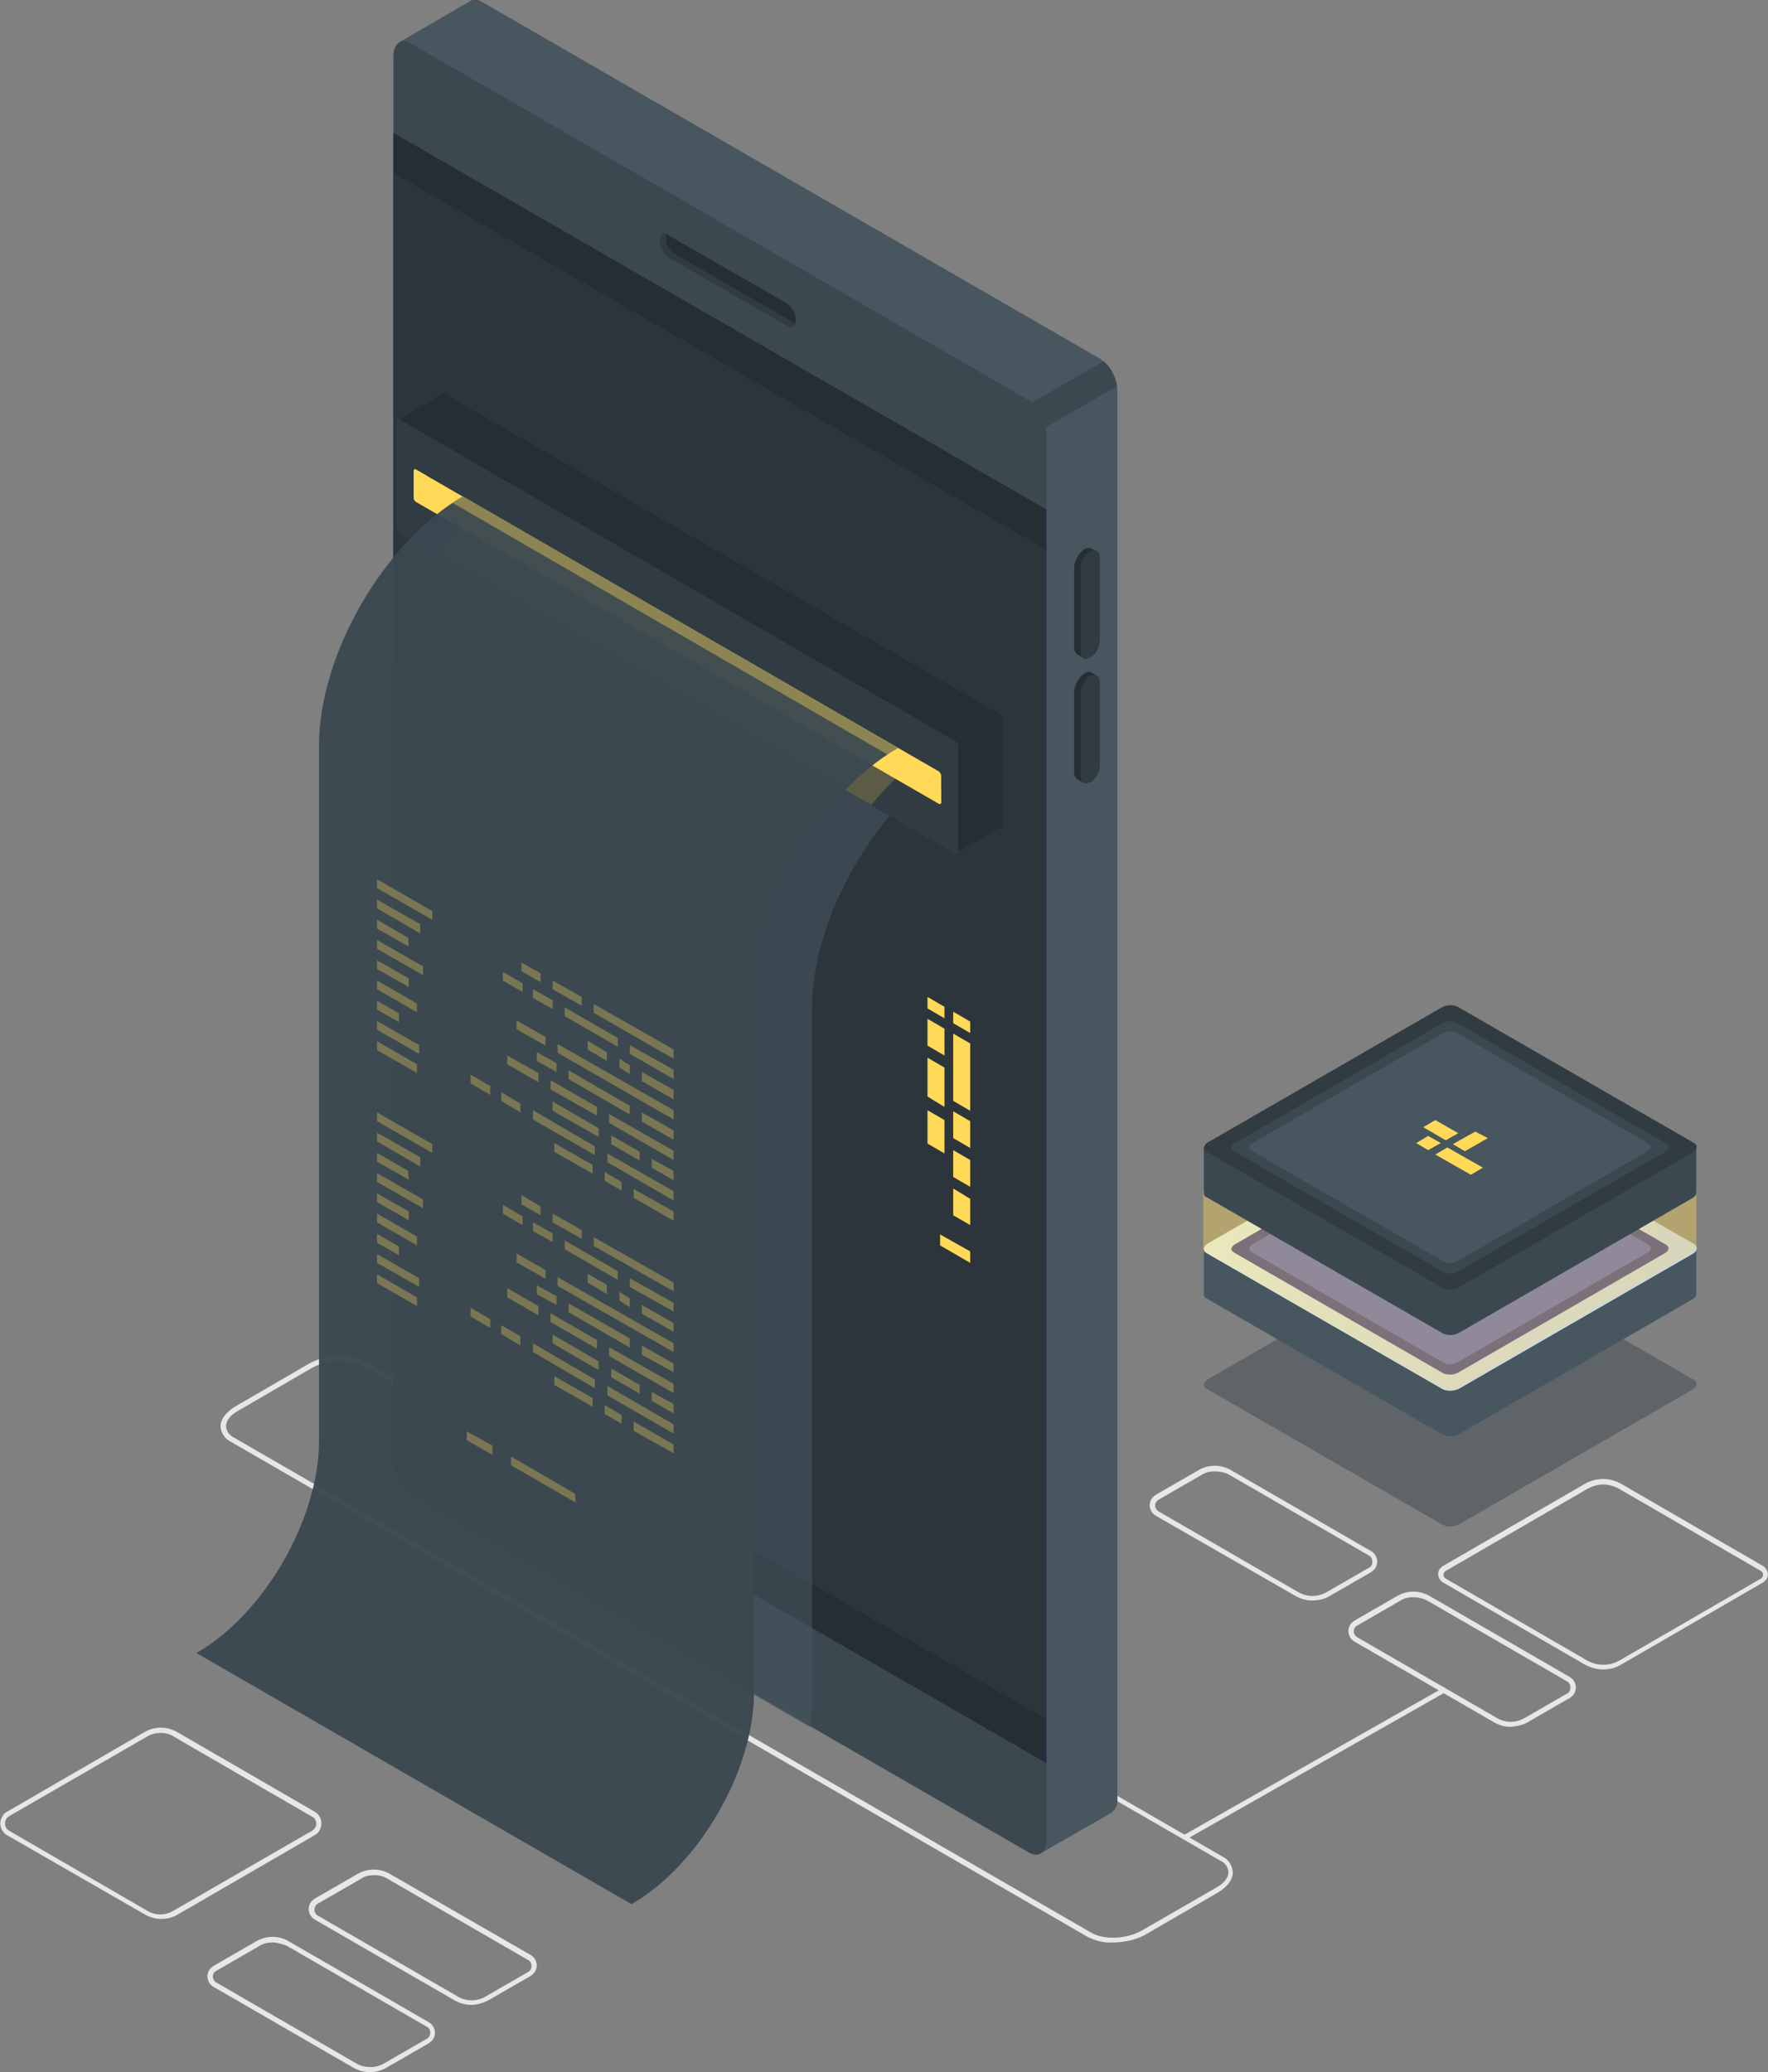 <?xml version="1.0" encoding="utf-8"?>
<!-- Generator: Adobe Illustrator 23.0.1, SVG Export Plug-In . SVG Version: 6.00 Build 0)  -->
<svg version="1.1" id="_ÎÓÈ_1" xmlns="http://www.w3.org/2000/svg" xmlns:xlink="http://www.w3.org/1999/xlink" x="0px" y="0px"
	 viewBox="0 0 323.1 378.7" style="enable-background:new 0 0 323.1 378.7;" xml:space="preserve">
<rect x="0" y="0" width="323.1" height="378.7" fill="#808080" stroke="none"/>
<style type="text/css">
	.st0{fill:#E6E7E8;}
	.st1{fill:#47565F;}
	.st2{fill:#3C4850;}
	.st3{fill:#242993;}
	.st4{fill:#262E33;}
	.st5{opacity:0.51;}
	.st6{fill:#313B42;}
	.st7{opacity:0.6;fill:#47565F;enable-background:new    ;}
	.st8{opacity:0.21;fill:#FFD957;enable-background:new    ;}
	.st9{fill:#FFD957;}
	.st10{opacity:0.96;fill:#3C4850;enable-background:new    ;}
	.st11{opacity:0.39;fill:#FFD957;enable-background:new    ;}
	.st12{opacity:0.5;fill:#3C4850;enable-background:new    ;}
	.st13{fill:url(#SVGID_1_);}
	.st14{fill:url(#SVGID_2_);}
	.st15{fill:#4553C7;}
	.st16{fill:#42FFFF;}
	.st17{opacity:0.4;fill:#FFD957;enable-background:new    ;}
	.st18{opacity:0.32;}
</style>
<path class="st0" d="M203.3,355c-1.5,0.1-3.1-0.3-4.5-1L42.2,263.5c-1.1-0.5-1.8-1.6-1.9-2.8c0-1.3,1-2.6,2.6-3.6l13.6-7.9
	c3-1.7,7.6-1.9,10.2-0.4l156.7,90.5c1.1,0.5,1.8,1.6,1.9,2.9c0,1.3-1,2.6-2.6,3.6l-13.6,7.9C207.3,354.6,205.3,355,203.3,355z
	 M62.3,248.7c-1.8,0-3.7,0.4-5.3,1.3l-13.6,7.9c-1.4,0.8-2.1,1.8-2.1,2.8c0.1,0.9,0.6,1.6,1.4,2l156.7,90.5c2.4,1.4,6.5,1.2,9.3-0.4
	l13.7-7.9c1.4-0.8,2.1-1.8,2.1-2.8c-0.1-0.9-0.6-1.6-1.4-2L66.3,249.6C65,249,63.7,248.7,62.3,248.7z"/>
<path class="st0" d="M293,305.1c-1.2,0-2.3-0.3-3.4-0.9l-25.9-15c-0.8-0.5-1.1-1.5-0.7-2.3c0.2-0.3,0.4-0.5,0.7-0.7l25.9-15
	c2.1-1.2,4.6-1.2,6.7,0l25.9,15c0.8,0.5,1.1,1.5,0.7,2.3c-0.2,0.3-0.4,0.5-0.7,0.7l-25.9,15C295.3,304.8,294.2,305.1,293,305.1z
	 M293,271.3c-1,0-2,0.3-2.9,0.8l-25.9,15c-0.2,0.1-0.4,0.4-0.4,0.7c0,0.3,0.1,0.5,0.4,0.7l25.9,15c1.8,1,4,1,5.8,0l25.9-15
	c0.2-0.1,0.4-0.4,0.4-0.7c0-0.3-0.1-0.5-0.4-0.7l-25.9-15C295,271.6,294,271.3,293,271.3z"/>
<path class="st1" d="M73,7.7l13.1-7.6l0,0c0.6-0.3,1.4-0.2,1.9,0.2l113.1,65.3c1.9,1.4,3.1,3.6,3.1,5.9v257.3c0.1,1-0.3,1.9-1.1,2.5
	l0,0l-13.1,7.5l-0.3-14.3L88,265.8c-1.9-1.4-3-3.5-3.1-5.9V14.5c-0.3,0.8-0.5,1.5-0.5,1.5S73,7.7,73,7.7z"/>
<path class="st2" d="M204.1,70.6L170,90.3l-5.2-3L201.7,66C203,67.2,203.9,68.8,204.1,70.6z"/>
<path class="st2" d="M75,273.3l113.1,65.3c1.7,1,3.1-0.1,3.1-2.3V79.1c0-2.3-1.2-4.5-3.1-5.9L75,7.9c-1.7-1-3.1,0.1-3.1,2.3v257.3
	C72,269.8,73.1,272,75,273.3z"/>
<polygon class="st3" points="71.9,253.4 191.2,322.2 191.2,93.1 71.9,24.3 "/>
<polygon class="st4" points="71.9,253.4 191.2,322.2 191.2,93.1 71.9,24.3 "/>
<g class="st5">
	<polygon class="st6" points="71.9,245.3 191.2,314.2 191.2,100.5 71.9,31.6 	"/>
</g>
<path class="st4" d="M122.3,46.7l21.6,12.5c0.6,0.4,1.2,0.5,1.4-0.1c0.1-0.2,0.1-0.5,0.1-0.7l0,0c0-1.2-0.6-2.2-1.5-2.9L122,42.9
	c-0.1,0-0.1-0.1-0.2-0.1c-0.7,0.2-0.8,0.3-0.8,1.4l0.1,0.3C121,45.4,121.5,46.3,122.3,46.7z"/>
<path class="st6" d="M121.8,42.8c-0.1,0.2-0.1,0.5-0.1,0.7c0,1.2,0.6,2.3,1.6,2.9L145.1,59c0.1,0,0.1,0.1,0.2,0.1
	c-0.1,0.5-0.6,0.7-1.1,0.6c-0.1,0-0.2-0.1-0.3-0.1L122.1,47c-0.9-0.7-1.5-1.8-1.5-2.9C120.5,43,121.1,42.5,121.8,42.8z"/>
<path class="st4" d="M198.1,100.4l0.2-0.1c0.3-0.2,0.7-0.2,1.1-0.1l0,0l0.9,0.5h-0.5c0.1,0.2,0.1,0.5,0.1,0.8v14.9
	c0,1.3-0.6,2.4-1.7,3.1l-0.2,0.1c-0.1,0.1-0.2,0.1-0.3,0.1l0.2,0.5l-1-0.6l0,0c-0.4-0.3-0.7-0.8-0.6-1.3v-14.9
	C196.5,102.3,197.1,101.1,198.1,100.4z"/>
<path class="st6" d="M199.1,120.2l0.3-0.1c1-0.7,1.6-1.9,1.6-3.2v-14.9c0-1.2-0.7-1.8-1.6-1.3l-0.3,0.1c-1,0.7-1.6,1.9-1.6,3.2V119
	C197.4,120.2,198.2,120.8,199.1,120.2z"/>
<path class="st4" d="M198.1,123.1l0.2-0.1c0.3-0.2,0.7-0.3,1.1-0.1l0,0l0.9,0.5h-0.5c0.1,0.3,0.1,0.5,0.1,0.8v14.9
	c0,1.3-0.6,2.4-1.7,3.2l-0.2,0.1c-0.1,0.1-0.2,0.1-0.3,0.1l0.2,0.5l-1-0.6l0,0c-0.4-0.3-0.7-0.8-0.6-1.3v-14.9
	C196.5,125,197.1,123.9,198.1,123.1z"/>
<path class="st6" d="M199.1,143l0.3-0.1c1-0.7,1.6-1.9,1.6-3.2v-14.9c0-1.2-0.7-1.8-1.6-1.3l-0.3,0.1c-1,0.7-1.6,1.9-1.6,3.1v14.9
	C197.4,142.9,198.2,143.5,199.1,143z"/>
<path class="st7" d="M71.9,267.5v-145c4.4-12.2,13.2-23.9,23.3-29.7l0,0l79.5,45.9c-14.5,8.4-26.3,28.8-26.3,45.6v127
	c0,1.5-0.1,2.9-0.3,4.4L75,273.3C73.1,272,72,269.8,71.9,267.5z"/>
<path class="st4" d="M72.8,76.7l8.1-4.7l0,0c0.1-0.1,0.3-0.1,0.4,0l101.4,58.5c0.4,0.3,0.6,0.7,0.6,1.1v19.1c0,0.2,0,0.3-0.2,0.4
	l0,0l-8.2,4.7l-0.1-9.3l-93.6-54c-0.4-0.3-0.6-0.7-0.6-1.2v-6.6L72.8,76.7z"/>
<path class="st6" d="M73.1,97.5L174.5,156c0.3,0.2,0.6,0,0.6-0.4v-19.1c0-0.5-0.2-0.9-0.6-1.1L73.1,76.7c-0.3-0.2-0.6,0-0.6,0.4
	v19.2C72.5,96.8,72.8,97.2,73.1,97.5z"/>
<path class="st8" d="M87.1,93.6l79,46.4c-2.5,2.2-4.8,4.6-6.9,7.1l-79.6-45.9C81.9,98.5,84.4,95.9,87.1,93.6z"/>
<path class="st9" d="M76,91.7l95.6,55.2c0.2,0.1,0.4,0,0.4-0.3v-4.8c0-0.3-0.2-0.6-0.4-0.8L76,85.8c-0.2-0.1-0.4,0-0.4,0.3v4.8
	C75.6,91.2,75.8,91.5,76,91.7z"/>
<path class="st9" d="M76,85.8l1.9,1.1v2.6c0,0.3,0.2,0.6,0.4,0.8l93.7,54.1v2.2c0,0.3-0.2,0.4-0.4,0.3L76,91.7
	c-0.3-0.2-0.4-0.5-0.4-0.8v-4.8C75.6,85.8,75.8,85.7,76,85.8z"/>
<path class="st10" d="M115.4,348l-79.5-45.9l0,0c12.4-7.1,22.4-24.5,22.4-38.8v-127c0-16.7,11.8-37.1,26.3-45.6l0,0l79.5,46l0,0
	c-14.5,8.4-26.3,28.8-26.3,45.6v127C137.8,323.5,127.8,340.9,115.4,348L115.4,348z"/>
<path class="st11" d="M84.6,90.7l79.5,46c-0.6,0.4-1.3,0.8-1.9,1.2l0,0l-79.5-46C83.3,91.5,84,91.1,84.6,90.7z"/>
<polygon class="st9" points="174.2,187 177.3,188.8 177.3,186.7 174.2,184.9 "/>
<polygon class="st9" points="174.2,201.2 177.3,203 177.3,190.7 174.2,188.9 "/>
<polygon class="st9" points="174.2,208 177.3,209.8 177.3,204.9 174.2,203.1 "/>
<polygon class="st9" points="174.2,215.1 177.3,216.9 177.3,212 174.2,210.2 "/>
<polygon class="st9" points="169.5,191.1 172.6,192.9 172.6,188 169.5,186.2 "/>
<polygon class="st9" points="169.5,200.4 172.6,202.3 172.6,195.1 169.5,193.3 "/>
<polygon class="st9" points="169.5,209 172.6,210.8 172.6,204.7 169.5,202.9 "/>
<polygon class="st9" points="174.2,222.1 177.3,223.9 177.3,219.1 174.2,217.2 "/>
<polygon class="st9" points="169.5,184.3 172.6,186.1 172.6,184 169.5,182.2 "/>
<polygon class="st9" points="171.8,227.6 177.3,230.8 177.3,228.7 171.8,225.6 "/>
<path class="st12" d="M263.7,278.7l-43.2-24.9c-0.7-0.4-0.6-1.2,0.2-1.7l42.8-24.7c0.9-0.5,2-0.5,2.9-0.1l43.2,24.9
	c0.7,0.4,0.6,1.2-0.2,1.7l-42.8,24.7C265.7,279.1,264.6,279.1,263.7,278.7z"/>
<path class="st1" d="M310,236.5v-8.3h-13.6l-30.1-17.4c-0.9-0.4-2-0.4-2.9,0.1l-30,17.3H220v8.4l0,0c0,0.3,0.2,0.6,0.5,0.7
	l43.2,24.9c0.9,0.4,2,0.4,2.9-0.1l42.8-24.7C309.7,237.2,310,236.9,310,236.5z"/>
<linearGradient id="SVGID_1_" gradientUnits="userSpaceOnUse" x1="222.143" y1="-93.845" x2="158.343" y2="-144.995" gradientTransform="matrix(0.87 0.5 1 -0.58 205.43 63.49)">
	<stop  offset="0" style="stop-color:#C0D6FF"/>
	<stop  offset="0.3" style="stop-color:#C5DBFF"/>
	<stop  offset="0.65" style="stop-color:#D3E9FF"/>
	<stop  offset="1" style="stop-color:#E9FFFF"/>
</linearGradient>
<path class="st13" d="M263.7,253.9l-43.2-24.9c-0.7-0.4-0.6-1.2,0.2-1.7l42.8-24.7c0.9-0.5,2-0.5,2.9-0.1l43.2,24.9
	c0.7,0.4,0.6,1.2-0.2,1.7l-42.8,24.7C265.7,254.2,264.6,254.3,263.7,253.9z"/>
<linearGradient id="SVGID_2_" gradientUnits="userSpaceOnUse" x1="222.143" y1="-93.845" x2="158.343" y2="-144.995" gradientTransform="matrix(0.87 0.5 1 -0.58 205.43 63.49)">
	<stop  offset="0" style="stop-color:#C0D6FF"/>
	<stop  offset="0.3" style="stop-color:#C5DBFF"/>
	<stop  offset="0.65" style="stop-color:#D3E9FF"/>
	<stop  offset="1" style="stop-color:#E9FFFF"/>
</linearGradient>
<path class="st14" d="M263.7,253.9l-43.2-24.9c-0.7-0.4-0.6-1.2,0.2-1.7l42.8-24.7c0.9-0.5,2-0.5,2.9-0.1l43.2,24.9
	c0.7,0.4,0.6,1.2-0.2,1.7l-42.8,24.7C265.7,254.2,264.6,254.3,263.7,253.9z"/>
<path class="st3" d="M263.8,251l-38.3-22.1c-0.7-0.4-0.6-1,0.2-1.5l37.9-21.9c0.8-0.4,1.7-0.5,2.6-0.1l38.3,22.1
	c0.6,0.4,0.6,1-0.2,1.5l-37.9,21.9C265.6,251.3,264.6,251.3,263.8,251z"/>
<path class="st15" d="M263.9,249.1l-35.2-20.3c-0.6-0.4-0.5-1,0.2-1.4l34.8-20.1c0.7-0.4,1.6-0.4,2.4-0.1l35.2,20.3
	c0.6,0.4,0.5,1-0.2,1.4L266.3,249C265.5,249.4,264.7,249.4,263.9,249.1z"/>
<polygon class="st16" points="264.2,226.8 260.1,224.5 262.3,223.2 266.5,225.5 "/>
<polygon class="st16" points="271.9,226.5 267.7,228.9 265.5,227.6 269.6,225.2 "/>
<polygon class="st16" points="263.3,227.4 261,228.7 258.8,227.4 261,226.1 "/>
<polygon class="st16" points="271,231.9 268.8,233.2 262.3,229.4 264.5,228.1 "/>
<path class="st17" d="M310,217l-18.4,0.1l-25.3-14.6c-0.9-0.4-2-0.4-2.9,0.1l-25.7,14.8l-17.8,0.1v10.8l0,0c0.1,0.3,0.2,0.5,0.5,0.6
	l43.2,24.9c0.9,0.4,2,0.4,2.9-0.1l42.8-24.7c0.3-0.2,0.6-0.4,0.7-0.8l0,0L310,217z"/>
<path class="st2" d="M310,218v-8.3h-13.6l-30.1-17.4c-0.9-0.4-2-0.4-2.9,0.1l-30,17.3H220v8.4l0,0c0,0.3,0.2,0.6,0.5,0.7l43.2,24.9
	c0.9,0.4,2,0.4,2.9-0.1l42.8-24.7C309.7,218.7,310,218.4,310,218z"/>
<path class="st6" d="M263.7,235.4l-43.2-24.9c-0.7-0.4-0.6-1.2,0.2-1.7l42.8-24.7c0.9-0.5,2-0.5,2.9-0.1l43.2,24.9
	c0.7,0.4,0.6,1.2-0.2,1.7l-42.8,24.7C265.7,235.8,264.6,235.8,263.7,235.4z"/>
<path class="st2" d="M263.8,232.5l-38.3-22.1c-0.7-0.4-0.6-1,0.2-1.5l37.9-21.9c0.8-0.4,1.7-0.5,2.6-0.1l38.3,22.1
	c0.6,0.4,0.6,1-0.2,1.5l-37.9,21.9C265.6,232.8,264.6,232.9,263.8,232.5z"/>
<path class="st1" d="M263.9,230.6l-35.2-20.3c-0.6-0.4-0.5-1,0.2-1.4l34.8-20.1c0.7-0.4,1.6-0.4,2.4-0.1l35.2,20.3
	c0.6,0.4,0.5,1-0.2,1.4l-34.8,20.1C265.5,230.9,264.7,231,263.9,230.6z"/>
<polygon class="st9" points="264.2,208.4 260.1,206 262.3,204.7 266.5,207.1 "/>
<polygon class="st9" points="271.9,208 267.7,210.4 265.5,209.1 269.6,206.8 "/>
<polygon class="st9" points="263.3,208.9 261,210.2 258.8,208.9 261,207.6 "/>
<polygon class="st9" points="271,213.4 268.8,214.7 262.3,211 264.5,209.7 "/>
<rect x="212.7" y="321.7" transform="matrix(0.87 -0.494 0.494 0.87 -127.785 160.657)" class="st0" width="54.9" height="0.9"/>
<g class="st18">
	<polygon class="st9" points="108.5,227.7 123.1,236 123.1,234.4 108.5,226.1 	"/>
	<polygon class="st9" points="101,223.4 106.3,226.4 106.3,224.8 101,221.8 	"/>
	<polygon class="st9" points="95.3,220.1 98.8,222.1 98.8,220.5 95.3,218.4 	"/>
	<polygon class="st9" points="115.1,235.2 123.1,239.7 123.1,238.1 115.1,233.6 	"/>
	<polygon class="st9" points="103.2,228.3 112.9,233.9 112.9,232.3 103.2,226.7 	"/>
	<polygon class="st9" points="97.4,225 101,227 101,225.4 97.4,223.4 	"/>
	<polygon class="st9" points="91.9,221.8 95.5,223.9 95.5,222.3 91.9,220.2 	"/>
	<polygon class="st9" points="117.3,240.1 123.1,243.4 123.1,241.8 117.3,238.5 	"/>
	<polygon class="st9" points="113.2,237.7 115.1,238.9 115.1,237.3 113.2,236.1 	"/>
	<polygon class="st9" points="107.4,234.4 110.9,236.5 110.9,234.8 107.4,232.8 	"/>
	<polygon class="st9" points="101.9,235 123.1,247.1 123.1,245.5 101.9,233.4 	"/>
	<polygon class="st9" points="94.4,230.7 99.7,233.7 99.7,232.1 94.4,229.1 	"/>
	<polygon class="st9" points="117.3,247.6 123.1,250.8 123.1,249.2 117.3,245.9 	"/>
	<polygon class="st9" points="103.9,239.8 115.1,246.3 115.1,244.6 103.9,238.2 	"/>
	<polygon class="st9" points="98.1,236.5 101.7,238.5 101.7,236.9 98.1,234.9 	"/>
	<polygon class="st9" points="111.3,247.8 123.1,254.6 123.1,252.9 111.3,246.2 	"/>
	<polygon class="st9" points="100.6,241.6 109.1,246.5 109.1,244.9 100.6,240 	"/>
	<polygon class="st9" points="92.7,237.1 98.4,240.4 98.4,238.7 92.7,235.4 	"/>
	<polygon class="st9" points="119.1,256 123.1,258.3 123.1,256.6 119.1,254.4 	"/>
	<polygon class="st9" points="111.7,251.7 116.9,254.7 116.9,253.1 111.7,250.1 	"/>
	<polygon class="st9" points="101,245.5 109.4,250.4 109.4,248.8 101,243.9 	"/>
	<polygon class="st9" points="111,255 123.1,262 123.1,260.3 111,253.3 	"/>
	<polygon class="st9" points="97.4,247.1 108.7,253.7 108.7,252.1 97.4,245.5 	"/>
	<polygon class="st9" points="91.6,243.8 95.1,245.9 95.1,244.2 91.6,242.2 	"/>
	<polygon class="st9" points="86,240.6 89.6,242.7 89.6,241.1 86,239 	"/>
	<polygon class="st9" points="115.8,261.5 123.1,265.6 123.1,264 115.8,259.8 	"/>
	<polygon class="st9" points="79,210.7 68.9,204.9 68.9,203.3 79,209.1 	"/>
	<polygon class="st9" points="76.8,213.2 68.9,208.6 68.9,207 76.8,211.5 	"/>
	<polygon class="st9" points="74.7,215.6 68.9,212.3 68.9,210.7 74.6,214 	"/>
	<polygon class="st9" points="77.3,220.8 68.9,216 68.9,214.4 77.3,219.2 	"/>
	<polygon class="st9" points="74.7,223 68.9,219.7 68.9,218.1 74.7,221.4 	"/>
	<polygon class="st9" points="76.2,227.6 68.9,223.4 68.9,221.8 76.2,226 	"/>
	<polygon class="st9" points="72.9,229.4 68.9,227.1 68.9,225.5 72.9,227.8 	"/>
	<polygon class="st9" points="76.6,235.2 68.9,230.8 68.9,229.2 76.6,233.6 	"/>
	<polygon class="st9" points="76.2,238.7 68.9,234.5 68.9,232.9 76.2,237.1 	"/>
	<polygon class="st9" points="110.5,258.4 113.6,260.2 113.6,258.6 110.5,256.8 	"/>
	<polygon class="st9" points="101.3,253.1 108.3,257.1 108.3,255.5 101.3,251.5 	"/>
	<polygon class="st9" points="108.5,185.1 123.1,193.5 123.1,191.8 108.5,183.5 	"/>
	<polygon class="st9" points="101,180.8 106.3,183.8 106.3,182.2 101,179.2 	"/>
	<polygon class="st9" points="95.3,177.5 98.8,179.5 98.8,177.9 95.3,175.9 	"/>
	<polygon class="st9" points="115.1,192.6 123.1,197.2 123.1,195.5 115.1,191 	"/>
	<polygon class="st9" points="103.2,185.7 112.9,191.3 112.9,189.7 103.2,184.1 	"/>
	<polygon class="st9" points="97.4,182.4 101,184.4 101,182.8 97.4,180.8 	"/>
	<polygon class="st9" points="91.9,179.2 95.5,181.3 95.5,179.7 91.9,177.6 	"/>
	<polygon class="st9" points="117.3,197.6 123.1,200.9 123.1,199.2 117.3,195.9 	"/>
	<polygon class="st9" points="113.2,195.1 115.1,196.3 115.1,194.7 113.2,193.5 	"/>
	<polygon class="st9" points="107.4,191.8 110.9,193.9 110.9,192.3 107.4,190.2 	"/>
	<polygon class="st9" points="101.9,192.4 123.1,204.6 123.1,202.9 101.9,190.8 	"/>
	<polygon class="st9" points="94.4,188.1 99.7,191.1 99.7,189.5 94.4,186.5 	"/>
	<polygon class="st9" points="117.3,205 123.1,208.3 123.1,206.6 117.3,203.3 	"/>
	<polygon class="st9" points="103.9,197.2 115.1,203.7 115.1,202.1 103.9,195.6 	"/>
	<polygon class="st9" points="98.1,193.9 101.7,195.9 101.7,194.3 98.1,192.3 	"/>
	<polygon class="st9" points="111.3,205.2 123.1,212 123.1,210.3 111.3,203.6 	"/>
	<polygon class="st9" points="100.6,199.1 109.1,203.9 109.1,202.3 100.6,197.4 	"/>
	<polygon class="st9" points="92.7,194.5 98.4,197.8 98.4,196.1 92.7,192.9 	"/>
	<polygon class="st9" points="119.1,213.4 123.1,215.7 123.1,214 119.1,211.8 	"/>
	<polygon class="st9" points="111.7,209.1 116.9,212.1 116.9,210.5 111.7,207.5 	"/>
	<polygon class="st9" points="101,203 109.4,207.8 109.4,206.2 101,201.3 	"/>
	<polygon class="st9" points="111,212.4 123.1,219.4 123.1,217.7 111,210.8 	"/>
	<polygon class="st9" points="97.4,204.6 108.7,211.1 108.7,209.5 97.4,202.9 	"/>
	<polygon class="st9" points="91.6,201.2 95.1,203.3 95.1,201.7 91.6,199.6 	"/>
	<polygon class="st9" points="86,198 89.6,200.1 89.6,198.5 86,196.4 	"/>
	<polygon class="st9" points="115.8,218.9 123.1,223.1 123.1,221.4 115.8,217.3 	"/>
	<polygon class="st9" points="79,168.1 68.9,162.3 68.9,160.7 79,166.5 	"/>
	<polygon class="st9" points="76.8,170.6 68.9,166 68.9,164.4 76.8,168.9 	"/>
	<polygon class="st9" points="74.7,173 68.9,169.7 68.9,168.1 74.6,171.4 	"/>
	<polygon class="st9" points="77.3,178.2 68.9,173.4 68.9,171.8 77.3,176.6 	"/>
	<polygon class="st9" points="74.7,180.4 68.9,177.1 68.9,175.5 74.7,178.8 	"/>
	<polygon class="st9" points="76.2,185 68.9,180.8 68.9,179.2 76.2,183.4 	"/>
	<polygon class="st9" points="72.9,186.8 68.9,184.5 68.9,182.9 72.9,185.2 	"/>
	<polygon class="st9" points="76.6,192.6 68.9,188.2 68.9,186.6 76.6,191 	"/>
	<polygon class="st9" points="76.2,196.1 68.9,191.9 68.9,190.3 76.2,194.5 	"/>
	<polygon class="st9" points="110.5,215.8 113.6,217.6 113.6,216 110.5,214.2 	"/>
	<polygon class="st9" points="101.3,210.5 108.3,214.5 108.3,212.9 101.3,208.9 	"/>
	<polygon class="st9" points="93.4,267.8 105.2,274.6 105.1,273 93.4,266.2 	"/>
	<polygon class="st9" points="85.3,263.2 90,265.9 90,264.2 85.3,261.6 	"/>
</g>
<path class="st0" d="M29.4,350.7c-1,0-2-0.3-2.9-0.8L1.3,335.4c-1.2-0.7-1.6-2.2-0.9-3.4c0.2-0.4,0.5-0.7,0.9-0.9l25.2-14.6
	c1.8-1,4-1,5.8,0l25.2,14.6c1.2,0.7,1.6,2.2,0.9,3.4c-0.2,0.4-0.5,0.7-0.9,0.9L32.3,350C31.4,350.5,30.4,350.7,29.4,350.7z
	 M29.4,316.7c-0.9,0-1.7,0.2-2.4,0.6L1.7,331.9c-0.7,0.4-1,1.3-0.6,2.1c0.1,0.2,0.3,0.4,0.6,0.6l25.2,14.6c1.5,0.9,3.3,0.9,4.8,0
	L57,334.6c0.5-0.3,0.8-0.8,0.8-1.3c0-0.6-0.3-1.1-0.8-1.3l-25.2-14.6C31.1,316.9,30.2,316.7,29.4,316.7z"/>
<path class="st0" d="M276.1,315.6c-1.1,0-2.1-0.3-3-0.8L247.5,300c-1-0.6-1.4-1.9-0.8-3c0.2-0.3,0.5-0.6,0.8-0.8l7.8-4.5
	c1.9-1.1,4.1-1.1,6,0l25.6,14.8c1,0.6,1.4,1.9,0.8,3c-0.2,0.3-0.5,0.6-0.8,0.8l-7.8,4.5C278.2,315.3,277.1,315.5,276.1,315.6z
	 M258.3,291.9c-0.9,0-1.8,0.2-2.5,0.7l-7.8,4.5c-0.6,0.3-0.8,1.1-0.4,1.7c0.1,0.2,0.3,0.3,0.4,0.4l25.6,14.8c1.6,0.9,3.4,0.9,5,0
	l7.8-4.5c0.4-0.2,0.6-0.6,0.6-1.1c0-0.4-0.2-0.9-0.6-1.1l-25.6-14.8C260,292.1,259.1,291.9,258.3,291.9z"/>
<path class="st0" d="M239.8,292.5c-1.1,0-2.1-0.3-3-0.8L211.2,277c-1-0.6-1.4-1.9-0.8-3c0.2-0.3,0.5-0.6,0.8-0.8l7.8-4.5
	c1.9-1.1,4.1-1.1,6,0l25.6,14.8c1,0.6,1.4,1.9,0.8,3c-0.2,0.3-0.5,0.6-0.8,0.8l-7.8,4.5C241.9,292.3,240.8,292.5,239.8,292.5z
	 M222,268.9c-0.9,0-1.8,0.2-2.5,0.7l-7.8,4.5c-0.6,0.4-0.8,1.1-0.4,1.7c0.1,0.2,0.3,0.3,0.4,0.4l25.6,14.8c1.6,0.9,3.5,0.9,5.1,0
	l7.8-4.5c0.4-0.2,0.6-0.6,0.6-1.1c0-0.4-0.2-0.9-0.6-1.1l-25.6-14.8C223.8,269.1,222.9,268.9,222,268.9z"/>
<path class="st0" d="M86.1,366.4c-1.1,0-2.1-0.3-3-0.8l-25.6-14.8c-1-0.6-1.4-1.9-0.8-3c0.2-0.3,0.5-0.6,0.8-0.8l7.8-4.5
	c1.9-1.1,4.1-1.1,6,0L97,357.3c1,0.6,1.4,1.9,0.8,3c-0.2,0.3-0.5,0.6-0.8,0.8l-7.8,4.5C88.2,366.1,87.2,366.4,86.1,366.4z
	 M68.4,342.7c-0.9,0-1.8,0.2-2.5,0.7l-7.8,4.5c-0.6,0.3-0.8,1.1-0.5,1.7c0.1,0.2,0.3,0.4,0.5,0.5l25.6,14.8c1.5,0.9,3.5,0.9,5,0
	l7.8-4.5c0.6-0.3,0.8-1.1,0.5-1.7c-0.1-0.2-0.3-0.4-0.5-0.5l-25.6-14.8C70.1,342.9,69.3,342.7,68.4,342.7z"/>
<path class="st0" d="M67.6,378.7c-1.1,0-2.1-0.3-3-0.8L39,363.1c-1-0.6-1.4-1.9-0.8-3c0.2-0.3,0.5-0.6,0.8-0.8l7.8-4.5
	c1.9-1.1,4.1-1.1,6,0l25.6,14.8c1,0.6,1.4,1.9,0.8,3c-0.2,0.3-0.5,0.6-0.8,0.8l-7.8,4.5C69.7,378.4,68.7,378.7,67.6,378.7z
	 M49.8,355c-0.9,0-1.8,0.2-2.5,0.7l-7.8,4.5c-0.6,0.3-0.8,1.1-0.4,1.7c0.1,0.2,0.3,0.3,0.4,0.4l25.6,14.8c1.6,0.9,3.5,0.9,5.1,0
	l7.8-4.5c0.6-0.3,0.8-1.1,0.5-1.7c-0.1-0.2-0.3-0.4-0.5-0.5l-25.6-14.8C51.6,355.3,50.7,355,49.8,355z"/>
</svg>
